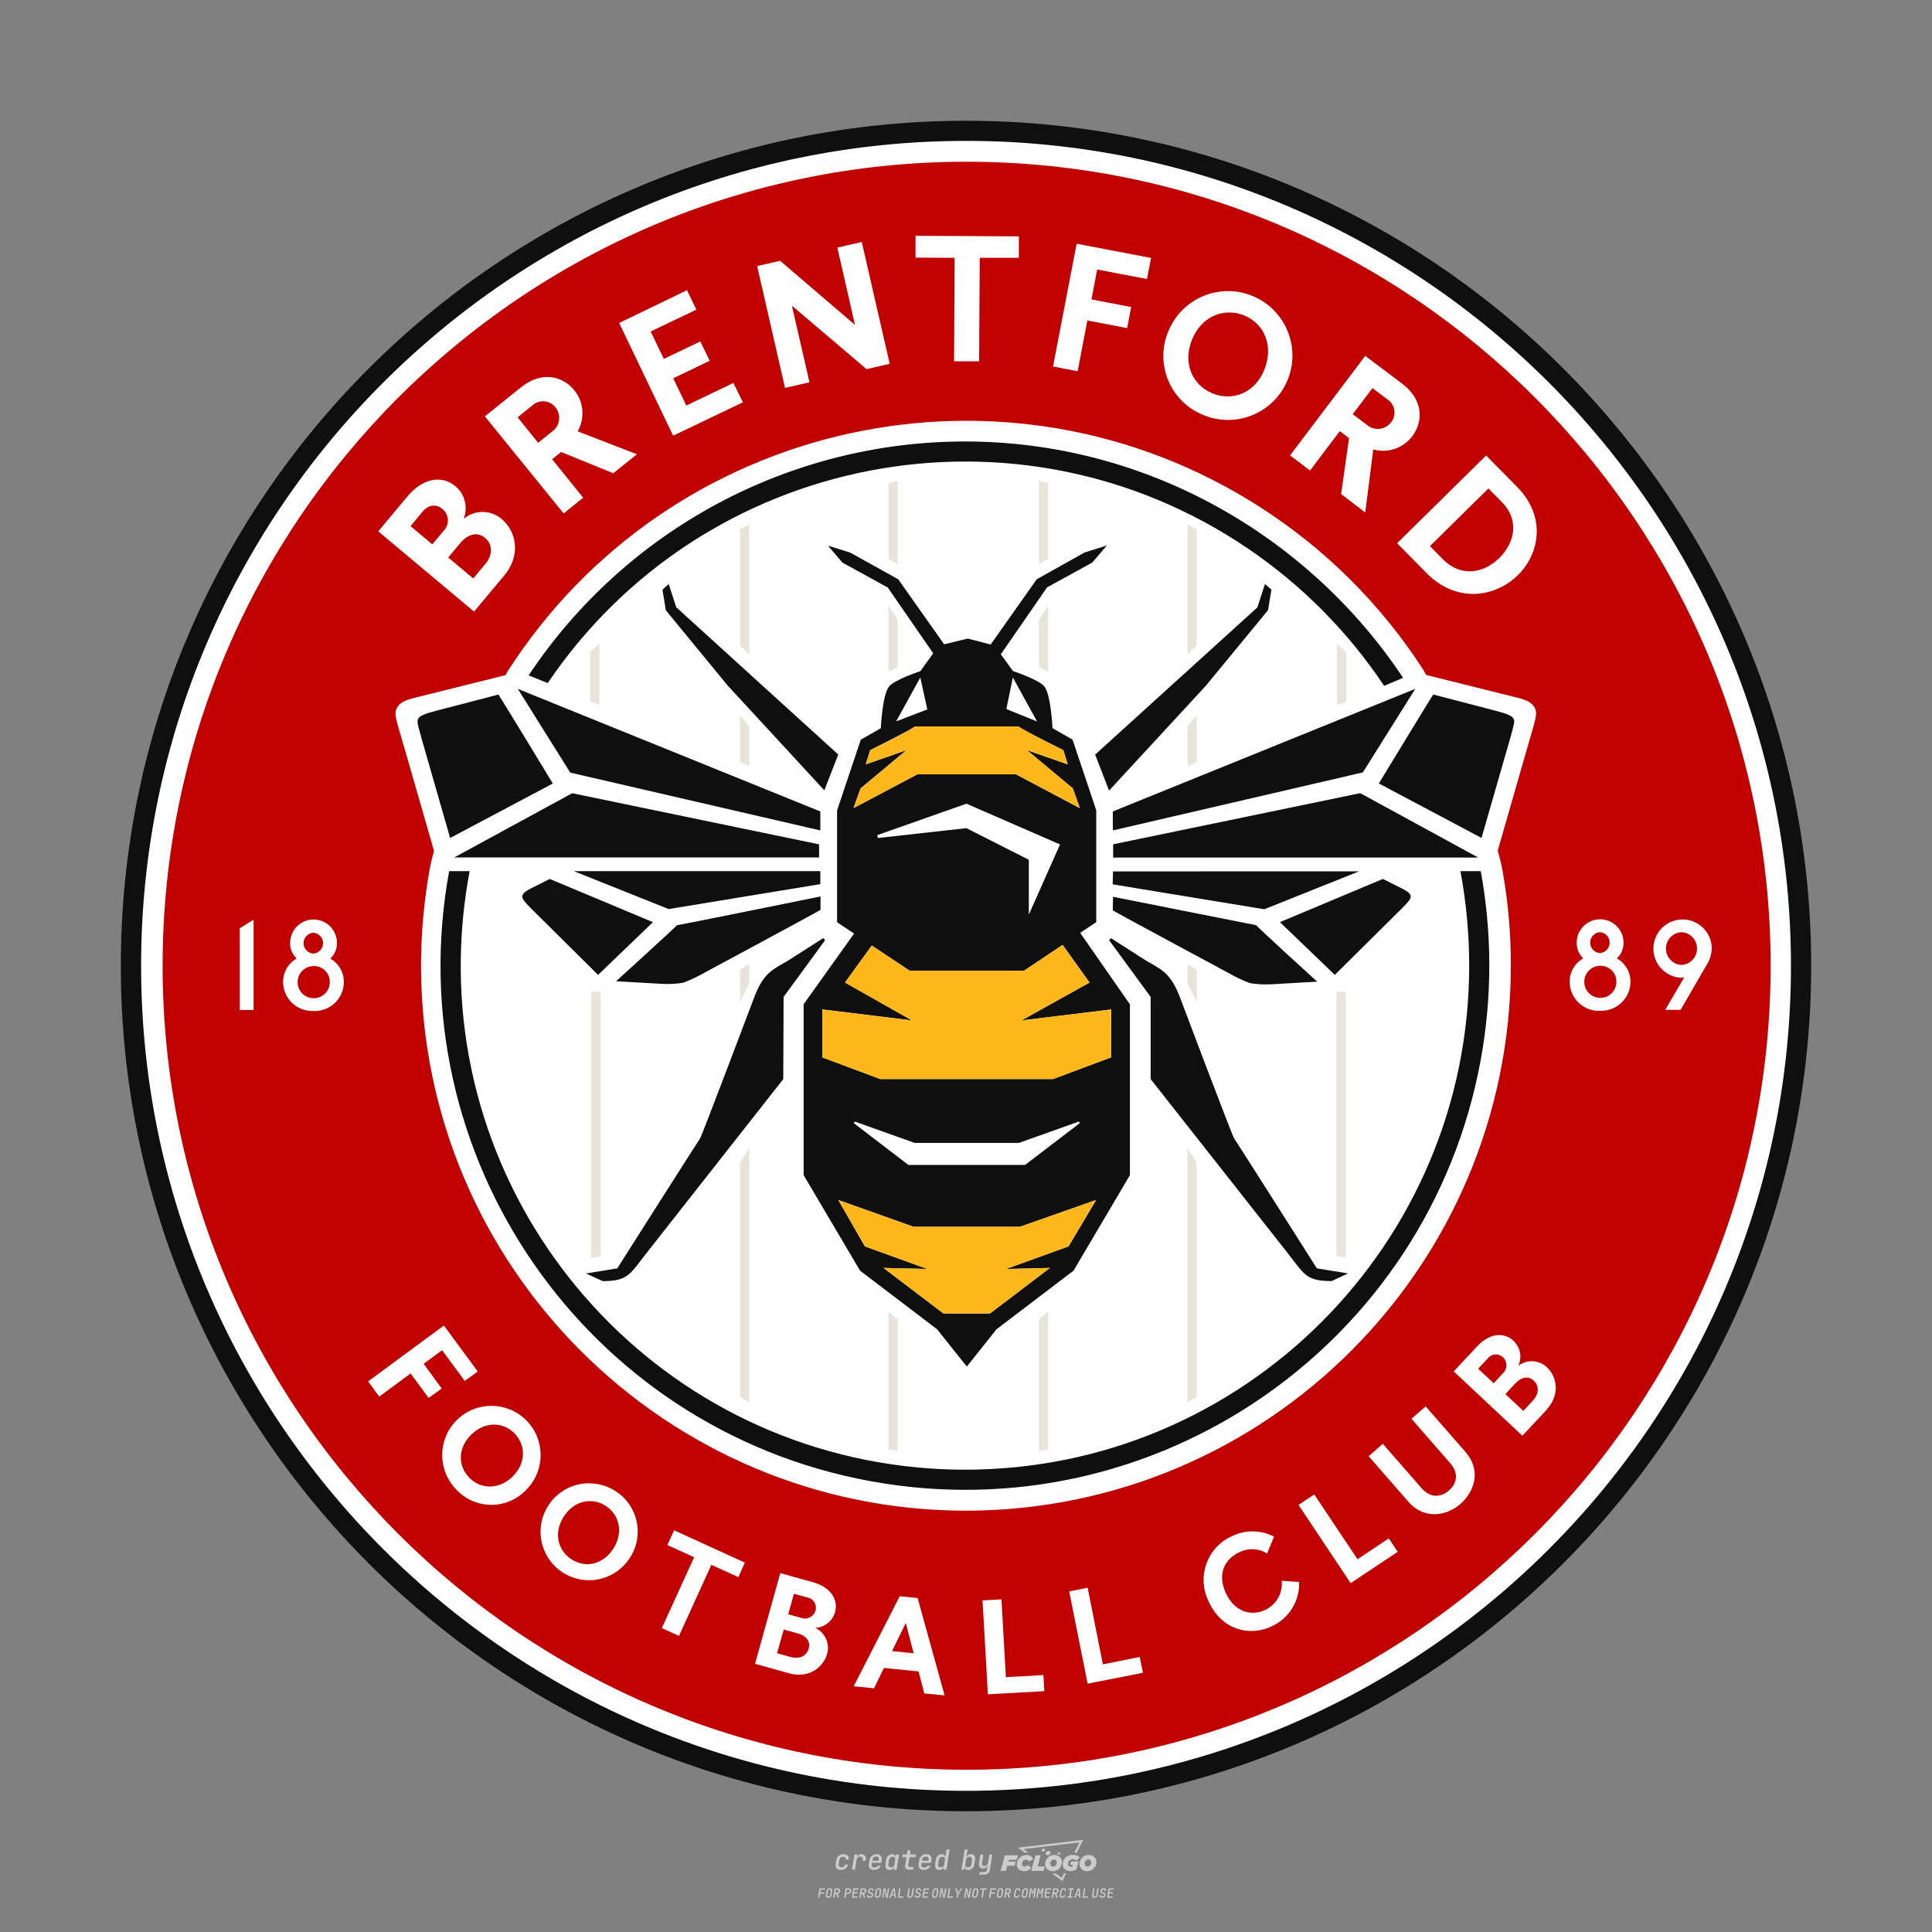 <?xml version="1.0" encoding="UTF-8"?>
<svg data-name="图层_1" xmlns="http://www.w3.org/2000/svg" version="1.1" viewBox="0 0 800 800">
  <rect x="0" y="0" width="800" height="800" fill="#808080" stroke="none"/>
  <!-- Created by @FCLOGO 2024-12-16 GMT+8 17:12:03 . https://fclogo.top/ -->
<!-- FOR PERSONAL USE ONLY NOT FOR COMMERCIAL USE -->
  <path d="M348.219,774.301c-.786,0-1.375-.217-1.768-.652-.393-.435-.528-1.03-.406-1.786l.252-1.648c.122-.755.45-1.35.984-1.785.534-.435,1.194-.652,1.98-.652.755,0,1.329.199,1.722.595.393.397.551.938.475,1.625h-1.236c.03-.359-.055-.637-.257-.836-.202-.198-.498-.297-.887-.297-.42,0-.763.117-1.03.349-.267.233-.435.563-.503.99l-.263,1.659c-.069.435-.006.769.189,1.002.195.233.502.349.921.349.389,0,.715-.099.979-.297.263-.198.436-.48.521-.847h1.236c-.137.687-.467,1.231-.99,1.631-.523.401-1.162.6-1.917.6ZM352.797,774.187l.996-6.294h1.19l-.195,1.19c.336-.87.973-1.304,1.911-1.304.671,0,1.169.208,1.493.624.324.416.429.986.315,1.71l-.069.423h-1.27l.057-.32c.069-.45.011-.795-.171-1.036-.183-.24-.477-.361-.881-.361-.405,0-.74.122-1.007.366-.267.245-.435.588-.503,1.03l-.63,3.971h-1.236ZM361.906,774.301c-.77,0-1.346-.223-1.728-.669s-.515-1.036-.401-1.768l.252-1.648c.084-.488.257-.915.521-1.282s.601-.651,1.013-.852c.412-.202.873-.304,1.385-.304.77,0,1.349.224,1.734.669.385.446.517,1.036.395,1.768l-.172,1.121h-3.845l-.092.526c-.153.954.217,1.431,1.11,1.431.717,0,1.175-.248,1.373-.744h1.225c-.168.534-.503.96-1.007,1.276-.504.317-1.091.475-1.763.475ZM361.231,770.216l-.046.286,2.655-.012.046-.286c.069-.466.013-.822-.166-1.07-.179-.248-.486-.372-.921-.372-.443,0-.795.126-1.059.378-.263.252-.433.611-.509,1.076ZM368.326,774.301c-.633,0-1.103-.212-1.408-.635s-.397-1.001-.274-1.734l.274-1.774c.115-.733.393-1.312.836-1.74.442-.427.98-.641,1.613-.641.465,0,.83.119,1.093.354.263.236.391.557.383.962h.023l.172-1.202h1.236l-.996,6.294h-1.225l.195-1.201h-.023c-.122.412-.351.734-.687.967s-.74.349-1.213.349ZM368.932,773.226c.389,0,.715-.119.978-.355.263-.236.429-.572.498-1.007l.252-1.648c.069-.427.01-.761-.177-1.002-.187-.24-.475-.36-.864-.36-.397,0-.725.118-.984.354-.26.236-.423.572-.492,1.007l-.252,1.648c-.069.443-.013.78.166,1.013.179.233.471.349.876.349ZM376.348,774.187c-.572,0-.994-.157-1.264-.469-.271-.312-.361-.751-.269-1.316l.538-3.387h-1.739l.171-1.122h1.74l.275-1.716h1.236l-.275,1.716h2.472l-.183,1.122h-2.461l-.538,3.387c-.076.442.099.664.526.664h1.717l-.172,1.121h-1.774ZM382.504,774.301c-.77,0-1.346-.223-1.728-.669s-.515-1.036-.401-1.768l.252-1.648c.084-.488.257-.915.521-1.282s.601-.651,1.013-.852c.412-.202.873-.304,1.385-.304.77,0,1.349.224,1.734.669.385.446.517,1.036.395,1.768l-.172,1.121h-3.845l-.092.526c-.153.954.217,1.431,1.11,1.431.717,0,1.175-.248,1.373-.744h1.225c-.168.534-.503.96-1.007,1.276-.504.317-1.091.475-1.763.475ZM381.829,770.216l-.046.286,2.655-.012.046-.286c.069-.466.013-.822-.166-1.07-.179-.248-.486-.372-.921-.372-.443,0-.795.126-1.059.378-.263.252-.433.611-.509,1.076ZM388.924,774.301c-.633,0-1.101-.212-1.402-.635-.301-.423-.395-1.001-.28-1.734l.274-1.774c.115-.733.393-1.312.836-1.74.442-.427.98-.641,1.613-.641.465,0,.83.119,1.093.354.263.236.391.557.383.962h.023l.206-1.465.298-1.796h1.236l-1.327,8.354h-1.225l.195-1.201h-.023c-.122.412-.351.734-.687.967s-.74.349-1.213.349ZM389.531,773.226c.389,0,.715-.119.978-.355.263-.236.429-.572.498-1.007l.252-1.648c.076-.427.019-.761-.172-1.002-.191-.24-.48-.36-.87-.36-.397,0-.725.118-.984.354-.26.236-.423.572-.492,1.007l-.252,1.648c-.076.443-.023.78.16,1.013s.477.349.881.349ZM401.017,774.301c-.473,0-.839-.116-1.099-.349-.26-.233-.385-.555-.378-.967h-.011l-.195,1.201h-1.224l1.327-8.354h1.236l-.286,1.796-.274,1.465h.046c.122-.412.353-.735.692-.967.34-.232.742-.349,1.208-.349.633,0,1.1.214,1.402.641.301.428.395,1.007.281,1.74l-.275,1.774c-.115.733-.395,1.31-.841,1.734-.446.423-.982.635-1.608.635ZM400.766,773.226c.397,0,.723-.116.979-.349.256-.233.422-.571.498-1.013l.252-1.648c.069-.435.011-.77-.171-1.007-.183-.236-.473-.354-.87-.354-.389,0-.715.12-.979.36s-.429.574-.498,1.002l-.252,1.648c-.069.435-.011.771.172,1.007.183.236.473.355.87.355ZM405.469,776.247l.172-1.064h1.934c.641,0,1.007-.302,1.099-.905l.103-.675.206-1.19h-.035c-.122.42-.347.744-.675.973-.328.229-.729.343-1.201.343-.626,0-1.093-.201-1.402-.601s-.41-.944-.303-1.631l.584-3.605h1.236l-.561,3.479c-.061.412,0,.732.183.961s.465.343.847.343c.389,0,.717-.122.984-.366.267-.244.431-.584.492-1.018l.538-3.399h1.236l-1.007,6.409c-.099.603-.37,1.078-.812,1.425-.443.347-1.0.521-1.671.521h-1.946ZM417.787,770.085h3.221l.537-1.855h-5.466l-1.708,6.442h2.147l.586-2.099h3.026l.439-1.708h-3.026l.244-.781ZM424.229,772.916c-.586,0-1.025-.39-1.025-1.123,0-.878.634-1.757,1.611-1.757.488,0,.878.244,1.025.781l1.952-.83c-.293-1.171-1.269-1.903-2.635-1.903-2.782,0-4.148,2.147-4.148,3.904s1.269,2.83,3.075,2.83c1.367,0,2.342-.586,2.977-1.415l-1.513-1.171c-.39.439-.83.683-1.318.683ZM430.915,768.231h-2.147l-1.757,6.442h5.124l.488-1.855h-2.928l1.22-4.587ZM439.748,771.013c0-1.659-1.318-2.928-3.221-2.928-2.196,0-3.807,1.806-3.807,3.807,0,1.659,1.318,2.928,3.221,2.928,2.196,0,3.807-1.806,3.807-3.807ZM434.917,771.696c0-.83.586-1.708,1.513-1.708.781,0,1.171.537,1.171,1.22,0,.83-.586,1.708-1.513,1.708-.781,0-1.171-.537-1.171-1.22ZM443.213,772.233h1.074l-.195.683c-.146.049-.342.098-.586.098-.683,0-1.269-.39-1.269-1.22,0-1.025.732-1.903,1.952-1.903.586,0,1.123.244,1.513.586l1.367-1.367c-.439-.537-1.513-1.074-2.733-1.074-2.587,0-4.295,1.757-4.295,3.855,0,2.05,1.611,2.879,3.221,2.879.927,0,1.855-.293,2.489-.683l.927-3.319h-3.123l-.342,1.464ZM450.777,768.084c-2.196,0-3.807,1.806-3.807,3.807,0,1.659,1.318,2.928,3.221,2.928,2.196,0,3.807-1.806,3.807-3.807,0-1.659-1.318-2.928-3.221-2.928ZM450.338,772.916c-.781,0-1.171-.537-1.171-1.22,0-.83.586-1.708,1.513-1.708.781,0,1.171.537,1.171,1.22,0,.83-.586,1.708-1.513,1.708ZM437.942,767.499c-.049.293.098.488.439.488s.537-.195.634-.488c.049-.244-.098-.488-.439-.488s-.586.244-.634.488ZM432.135,765.498c-.439,0-.732.244-.781.586s.098.586.537.586.732-.244.781-.586c.098-.342-.098-.586-.537-.586ZM433.013,767.303c-.098.537.146.878.83.878.634,0,1.074-.39,1.171-.878s-.146-.878-.83-.878c-.683,0-1.074.39-1.171.878ZM439.602,777.552l-2.44-1.806h-1.513l4.246,3.172,1.611-3.172h-.976l-.927,1.806ZM425.839,767.157l-2.001-1.464,23.132-2.782-2.147,4.246h1.025l2.684-5.319-26.988,3.221,2.782,2.099h1.513ZM338.719,785.785l.609-3.832h2.32l-.084.519h-1.764l-.184,1.145h1.627l-.084.525h-1.617l-.257,1.643h-.567ZM342.97,785.838c-.357,0-.623-.101-.798-.302-.175-.201-.234-.473-.178-.816l.268-1.701c.056-.343.203-.615.441-.816.238-.201.535-.302.892-.302s.623.1.798.299c.175.199.236.471.184.814l-.268,1.706c-.056.343-.204.615-.444.816-.24.201-.538.302-.895.302ZM343.049,785.334c.193,0,.348-.052.467-.158.119-.105.194-.257.226-.457l.268-1.701c.032-.199.005-.352-.079-.457-.084-.105-.222-.158-.415-.158s-.347.052-.465.158c-.117.105-.192.257-.223.457l-.268,1.701c-.032.2-.005.352.079.457s.22.158.409.158ZM344.996,785.785l.609-3.832h1.202c.238,0,.439.046.604.139.165.093.283.223.357.391s.091.366.052.593c-.038.259-.14.484-.304.675-.165.191-.366.321-.604.391l.535,1.643h-.619l-.478-1.575h-.541l-.247,1.575h-.567ZM345.888,783.707h.635c.189,0,.349-.056.48-.168.131-.112.211-.262.239-.451.032-.193,0-.345-.094-.459-.095-.114-.236-.171-.425-.171h-.635l-.2,1.249ZM349.545,785.785l.609-3.832h1.254c.371,0,.651.105.84.315.189.21.255.49.199.84-.038.234-.122.438-.249.611s-.29.307-.488.402c-.198.095-.419.142-.664.142h-.693l-.241,1.522h-.567ZM350.432,783.754h.693c.192,0,.357-.059.493-.176.136-.117.22-.274.252-.47s-.002-.352-.1-.47-.245-.176-.441-.176h-.688l-.21,1.291ZM352.747,785.785l.609-3.832h2.252l-.079.504h-1.695l-.173,1.087h1.512l-.079.499h-1.512l-.194,1.239h1.69l-.079.504h-2.252ZM355.843,785.785l.609-3.832h1.202c.238,0,.439.046.604.139.165.093.283.223.357.391s.091.366.052.593c-.038.259-.14.484-.304.675-.165.191-.366.321-.604.391l.535,1.643h-.619l-.478-1.575h-.541l-.247,1.575h-.567ZM356.736,783.707h.635c.189,0,.349-.056.48-.168.131-.112.211-.262.239-.451.032-.193,0-.345-.094-.459-.095-.114-.236-.171-.425-.171h-.635l-.2,1.249ZM360.132,785.838c-.385,0-.674-.095-.866-.286-.192-.191-.264-.451-.215-.779h.567c-.028.175.011.312.116.412.105.1.266.149.483.149.203,0,.37-.049.501-.147.131-.098.211-.233.239-.404.021-.15.001-.279-.06-.386-.061-.107-.158-.181-.291-.223l-.457-.136c-.266-.08-.462-.217-.588-.409-.126-.192-.17-.42-.131-.682.035-.21.112-.394.231-.551s.273-.28.462-.367.402-.131.64-.131c.35,0,.616.095.798.286.182.191.248.444.2.759h-.567c.028-.168-.003-.3-.092-.396-.089-.096-.23-.144-.422-.144-.189,0-.343.045-.462.134-.119.089-.189.214-.21.375-.025.151-.007.279.052.386s.158.181.294.223l.467.147c.262.081.456.217.58.409.124.193.165.422.123.688-.035.217-.116.406-.241.567-.126.161-.288.286-.485.375-.198.089-.419.134-.664.134ZM363.265,785.838c-.357,0-.623-.101-.798-.302-.175-.201-.234-.473-.178-.816l.268-1.701c.056-.343.203-.615.441-.816.238-.201.535-.302.892-.302s.623.1.798.299c.175.199.236.471.184.814l-.268,1.706c-.056.343-.204.615-.444.816-.24.201-.538.302-.895.302ZM363.344,785.334c.193,0,.348-.052.467-.158.119-.105.194-.257.226-.457l.268-1.701c.032-.199.005-.352-.079-.457-.084-.105-.222-.158-.415-.158s-.347.052-.465.158c-.117.105-.192.257-.223.457l-.268,1.701c-.032.2-.005.352.079.457s.22.158.409.158ZM365.275,785.785l.609-3.832h.709l.619,3.186c.007-.098.017-.217.029-.357.012-.14.027-.285.045-.435.018-.151.037-.289.058-.415l.315-1.979h.525l-.609,3.832h-.709l-.614-3.186c-.007.095-.017.209-.029.344s-.027.276-.045.423c-.018.147-.037.283-.058.409l-.315,2.01h-.53ZM368.225,785.785l1.585-3.832h.745l.373,3.832h-.562l-.073-.971h-1.087l-.388.971h-.593ZM369.385,784.342h.871l-.089-1.102c-.018-.196-.03-.365-.037-.509-.007-.143-.011-.243-.011-.299-.018.056-.052.156-.102.299s-.115.311-.192.504l-.441,1.107ZM371.721,785.785l.609-3.832h.567l-.525,3.312h1.674l-.079.52h-2.247ZM376.678,785.838c-.367,0-.634-.101-.8-.302-.166-.201-.221-.475-.165-.821l.436-2.761h.567l-.436,2.755c-.032.196-.008.35.071.462.079.112.214.168.407.168.193,0,.347-.056.465-.168.117-.112.192-.266.223-.462l.435-2.755h.567l-.436,2.761c-.056.35-.2.625-.433.824-.233.199-.533.299-.9.299ZM379.844,785.838c-.385,0-.674-.095-.866-.286-.192-.191-.264-.451-.215-.779h.567c-.028.175.011.312.116.412.105.1.266.149.483.149.203,0,.37-.049.501-.147.131-.098.211-.233.239-.404.021-.15.001-.279-.06-.386-.061-.107-.158-.181-.291-.223l-.457-.136c-.266-.08-.462-.217-.588-.409-.126-.192-.17-.42-.131-.682.035-.21.112-.394.231-.551s.273-.28.462-.367.402-.131.64-.131c.35,0,.616.095.798.286.182.191.248.444.2.759h-.567c.028-.168-.003-.3-.092-.396-.089-.096-.23-.144-.422-.144-.189,0-.343.045-.462.134-.119.089-.189.214-.21.375-.025.151-.007.279.052.386s.158.181.294.223l.467.147c.262.081.456.217.58.409.124.193.165.422.123.688-.035.217-.116.406-.241.567-.126.161-.288.286-.485.375-.198.089-.419.134-.664.134ZM381.906,785.785l.609-3.832h2.252l-.079.504h-1.695l-.173,1.087h1.512l-.079.499h-1.512l-.194,1.239h1.69l-.079.504h-2.252ZM386.943,785.838c-.357,0-.623-.101-.798-.302-.175-.201-.234-.473-.178-.816l.268-1.701c.056-.343.203-.615.441-.816.238-.201.535-.302.892-.302s.623.1.798.299c.175.199.236.471.184.814l-.268,1.706c-.056.343-.204.615-.444.816-.24.201-.538.302-.895.302ZM387.021,785.334c.193,0,.348-.052.467-.158.119-.105.194-.257.226-.457l.268-1.701c.032-.199.005-.352-.079-.457-.084-.105-.222-.158-.415-.158s-.347.052-.465.158c-.117.105-.192.257-.223.457l-.268,1.701c-.032.2-.005.352.079.457s.22.158.409.158ZM388.953,785.785l.609-3.832h.709l.619,3.186c.007-.098.017-.217.029-.357.012-.14.027-.285.045-.435.018-.151.037-.289.058-.415l.315-1.979h.525l-.609,3.832h-.709l-.614-3.186c-.007.095-.017.209-.029.344s-.027.276-.045.423c-.018.147-.037.283-.058.409l-.315,2.01h-.53ZM392.249,785.785l.609-3.832h.567l-.525,3.312h1.674l-.079.52h-2.247ZM396.117,785.785l.22-1.412-.751-2.42h.577l.446,1.449c.028.095.05.184.066.268.016.084.025.147.029.189.018-.042.046-.105.087-.189.04-.084.088-.173.144-.268l.898-1.449h.598l-1.528,2.42-.22,1.412h-.567ZM399.217,785.785l.609-3.832h.709l.619,3.186c.007-.098.017-.217.029-.357.012-.14.027-.285.044-.435.018-.151.037-.289.058-.415l.315-1.979h.525l-.609,3.832h-.709l-.614-3.186c-.007.095-.017.209-.029.344s-.027.276-.045.423c-.018.147-.037.283-.058.409l-.315,2.01h-.53ZM403.505,785.838c-.357,0-.623-.101-.798-.302-.175-.201-.234-.473-.178-.816l.268-1.701c.056-.343.203-.615.441-.816.238-.201.535-.302.892-.302.357,0,.623.1.798.299.175.199.236.471.184.814l-.268,1.706c-.056.343-.204.615-.444.816-.239.201-.538.302-.895.302ZM403.584,785.334c.193,0,.348-.052.467-.158.119-.105.194-.257.226-.457l.268-1.701c.032-.199.005-.352-.079-.457-.084-.105-.222-.158-.415-.158-.193,0-.347.052-.465.158-.117.105-.191.257-.223.457l-.268,1.701c-.032.2-.005.352.079.457.084.105.22.158.409.158ZM406.381,785.785l.525-3.312h-1.023l.084-.519h2.619l-.084.519h-1.029l-.525,3.312h-.567ZM409.518,785.785l.609-3.832h2.32l-.084.519h-1.764l-.184,1.145h1.627l-.084.525h-1.617l-.257,1.643h-.567ZM413.769,785.838c-.357,0-.623-.101-.798-.302-.175-.201-.234-.473-.178-.816l.268-1.701c.056-.343.203-.615.441-.816.238-.201.535-.302.892-.302.357,0,.623.1.798.299.175.199.236.471.184.814l-.268,1.706c-.056.343-.204.615-.444.816-.239.201-.538.302-.895.302ZM413.848,785.334c.193,0,.348-.052.467-.158.119-.105.194-.257.226-.457l.268-1.701c.032-.199.005-.352-.079-.457-.084-.105-.222-.158-.415-.158-.193,0-.347.052-.465.158-.117.105-.191.257-.223.457l-.268,1.701c-.032.2-.005.352.079.457.084.105.22.158.409.158ZM415.795,785.785l.609-3.832h1.202c.238,0,.439.046.604.139.164.093.283.223.357.391s.091.366.053.593c-.039.259-.14.484-.304.675-.165.191-.366.321-.604.391l.535,1.643h-.619l-.478-1.575h-.541l-.247,1.575h-.567ZM416.688,783.707h.635c.189,0,.349-.056.48-.168.131-.112.211-.262.239-.451.032-.193,0-.345-.095-.459-.094-.114-.236-.171-.425-.171h-.635l-.199,1.249ZM420.905,785.838c-.36,0-.631-.101-.811-.302-.18-.201-.242-.473-.186-.816l.268-1.701c.056-.346.206-.619.449-.819s.545-.299.906-.299c.357,0,.625.101.806.302.18.201.242.473.186.816h-.567c.031-.199.003-.352-.087-.457-.089-.105-.228-.158-.417-.158-.193,0-.351.052-.475.158-.124.105-.202.255-.234.451l-.268,1.706c-.032.2-.003.352.087.457.089.105.23.158.423.158s.35-.052.472-.158.199-.257.231-.457h.567c-.035.228-.115.425-.239.593s-.281.298-.47.388c-.189.091-.402.136-.64.136ZM424.034,785.838c-.357,0-.623-.101-.798-.302-.175-.201-.234-.473-.178-.816l.268-1.701c.056-.343.203-.615.441-.816.238-.201.535-.302.892-.302.357,0,.623.1.798.299.175.199.236.471.184.814l-.268,1.706c-.056.343-.204.615-.444.816-.239.201-.538.302-.895.302ZM424.112,785.334c.193,0,.348-.052.467-.158.119-.105.194-.257.226-.457l.268-1.701c.032-.199.005-.352-.079-.457-.084-.105-.222-.158-.415-.158-.193,0-.347.052-.465.158-.117.105-.191.257-.223.457l-.268,1.701c-.032.2-.005.352.079.457.084.105.22.158.409.158ZM425.965,785.785l.609-3.832h.687l.184,1.228c.021.119.037.23.047.333.011.103.019.183.026.239.018-.056.047-.136.089-.241.042-.105.091-.217.147-.336l.567-1.223h.709l-.609,3.832h-.535l.204-1.291c.025-.168.058-.352.1-.554.042-.201.087-.404.136-.609s.096-.4.142-.585c.045-.185.087-.348.126-.488l-.855,1.863h-.551l-.283-1.863c-.004.136-.011.295-.021.475s-.024.372-.039.575c-.016.203-.035.407-.058.611-.023.205-.048.396-.076.575l-.205,1.291h-.54ZM429.115,785.785l.609-3.832h.687l.184,1.228c.021.119.037.23.047.333.011.103.019.183.026.239.018-.056.047-.136.089-.241.042-.105.091-.217.147-.336l.567-1.223h.709l-.609,3.832h-.535l.204-1.291c.025-.168.058-.352.1-.554.042-.201.087-.404.136-.609s.096-.4.142-.585c.045-.185.087-.348.126-.488l-.855,1.863h-.551l-.283-1.863c-.004.136-.011.295-.021.475s-.024.372-.039.575c-.016.203-.035.407-.058.611-.023.205-.048.396-.076.575l-.205,1.291h-.54ZM432.411,785.785l.609-3.832h2.252l-.079.504h-1.696l-.173,1.087h1.512l-.079.499h-1.512l-.194,1.239h1.69l-.079.504h-2.252ZM435.507,785.785l.609-3.832h1.202c.238,0,.439.046.604.139.164.093.283.223.357.391s.091.366.053.593c-.039.259-.14.484-.304.675-.165.191-.366.321-.604.391l.535,1.643h-.619l-.478-1.575h-.541l-.247,1.575h-.567ZM436.4,783.707h.635c.189,0,.349-.056.48-.168.131-.112.211-.262.239-.451.032-.193,0-.345-.095-.459-.094-.114-.236-.171-.425-.171h-.635l-.199,1.249ZM439.801,785.838c-.36,0-.631-.101-.811-.302-.18-.201-.242-.473-.186-.816l.268-1.701c.056-.346.206-.619.449-.819s.545-.299.906-.299c.357,0,.625.101.806.302.18.201.242.473.186.816h-.567c.031-.199.003-.352-.087-.457-.089-.105-.228-.158-.417-.158-.193,0-.351.052-.475.158-.124.105-.202.255-.234.451l-.268,1.706c-.032.2-.003.352.087.457.089.105.23.158.423.158s.35-.052.472-.158.199-.257.231-.457h.567c-.035.228-.115.425-.239.593s-.281.298-.47.388c-.189.091-.402.136-.64.136ZM441.879,785.785l.079-.504h.777l.446-2.824h-.777l.084-.504h2.126l-.084.504h-.777l-.446,2.824h.777l-.079.504h-2.126ZM444.74,785.785l1.585-3.832h.745l.373,3.832h-.562l-.073-.971h-1.087l-.388.971h-.593ZM445.9,784.342h.871l-.089-1.102c-.017-.196-.03-.365-.037-.509-.007-.143-.01-.243-.01-.299-.018.056-.052.156-.102.299s-.115.311-.192.504l-.441,1.107ZM448.235,785.785l.609-3.832h.567l-.525,3.312h1.674l-.079.52h-2.247ZM453.193,785.838c-.368,0-.634-.101-.8-.302-.166-.201-.221-.475-.165-.821l.436-2.761h.567l-.436,2.755c-.032.196-.008.35.071.462.079.112.214.168.407.168s.347-.056.465-.168c.117-.112.192-.266.223-.462l.436-2.755h.567l-.436,2.761c-.056.35-.2.625-.433.824-.233.199-.533.299-.9.299ZM456.358,785.838c-.385,0-.674-.095-.866-.286-.193-.191-.264-.451-.215-.779h.567c-.028.175.011.312.115.412.105.1.266.149.483.149.203,0,.37-.049.501-.147s.211-.233.239-.404c.021-.15.001-.279-.06-.386s-.158-.181-.291-.223l-.457-.136c-.266-.08-.462-.217-.588-.409-.126-.192-.17-.42-.131-.682.035-.21.112-.394.231-.551s.273-.28.462-.367c.189-.087.402-.131.64-.131.35,0,.616.095.798.286.182.191.248.444.199.759h-.567c.028-.168-.003-.3-.092-.396-.089-.096-.23-.144-.423-.144-.189,0-.343.045-.462.134-.119.089-.189.214-.21.375-.025.151-.007.279.052.386s.158.181.294.223l.467.147c.262.081.456.217.58.409.124.193.165.422.124.688-.035.217-.116.406-.241.567-.126.161-.288.286-.485.375-.198.089-.419.134-.664.134ZM458.421,785.785l.609-3.832h2.252l-.079.504h-1.696l-.173,1.087h1.512l-.079.499h-1.512l-.194,1.239h1.69l-.079.504h-2.252Z" style="fill: #ccc;"/>
  <g>
    <path d="M400.306,747.994c192.107,0,347.841-155.728,347.841-347.83S592.413,52.329,400.306,52.329,52.465,208.063,52.465,400.165s155.734,347.83,347.841,347.83Z" style="fill: #fff;"/>
    <path d="M460.777,336.011l125.242-50.76-21.686,34.585-103.521,24.021s-.035-7.846-.035-7.846ZM460.93,349.604v5.494h151.181l-48.855-26.663-102.327,21.175v-.006ZM626.634,297.473c-.688-1.059-2.176-1.806-7.205-3.141l-25.939-6.747c0-.277-22.539,36.826-22.539,36.826l42.514,22.563,11.993-41.673c1.47-5.452,1.959-6.705,1.176-7.905v.076ZM174.425,305.32l11.97,41.679,42.52-22.569s-22.504-37.103-22.545-36.82l-25.939,6.747c-5,1.335-6.494,2.076-7.199,3.135-.706,1.059-.335,2.353,1.194,7.735v.094ZM236.937,328.453l-48.855,26.604h151.081v-5.435s-102.227-21.169-102.227-21.169ZM460.877,360.827l-.141,5.353,62.789,10.323,39.244-15.693-101.891.018ZM460.877,371.385l-.118,5.553c0,.218,47.402,25.663,47.402,25.663,3,1.741,6.141,3.247,9.376,4.494,3.067.504,6.181.656,9.282.453l18.604-1.059s-25.904-23.569-25.233-23.392c.665.176-59.371-11.77-59.371-11.77,0,0,.059.059.059.059ZM581.014,368.167l-8.382-4.217-42.632,17.893,22.722,21.839,28.215-27.98c1.959-2.082,3.294-3.317,3.217-4.611-.1-.906-.882-1.729-3.141-2.923ZM216.221,371.091c0,1.294,1.235,2.529,3.217,4.611l28.215,27.98,22.722-21.839-42.738-17.893-8.376,4.217c-2.141,1.194-2.923,2.018-2.982,2.923h-.059ZM339.676,336.005l-125.26-50.76,21.704,34.674,103.556,23.939v-7.852ZM237.649,360.733l39.238,15.693,62.789-10.323v-5.37s-102.027,0-102.027,0ZM280.304,383.096c.624-.253-25.198,23.216-25.198,23.216l18.587,1.059c3.099.203,6.211.051,9.276-.453,3.24-1.249,6.378-2.751,9.382-4.494,0,0,47.425-25.504,47.408-25.663v-5.553s-60.083,12.205-59.454,11.887ZM459.366,327.236l39.985-43.32,25.721-31.274,1.394-8.517-2.664-2.294-3.164,9.693-67.159,60.936c.194.588,5.729,14.834,5.729,14.834,0,0,.159-.059.159-.059ZM511.026,471.388c-.806-1.059-22.604-58.86-22.604-58.86-3.688-9.223-6.846-10.811-13.458-14.499l-14.975-9.576-.706.9,17.175,23.451v34.021l55.895,70.988c7.652,9.493,7.846,12.652,18.998,12.652l6.864-3.159-12.934-2.118s-33.468-52.778-34.256-53.801ZM289.897,471.388c-.788,1.059-34.297,53.819-34.297,53.819l-12.934,2.118,6.87,3.164c11.087,0,11.34-3.164,18.998-12.658l55.795-70.988.141-34.021,17.169-23.486-.729-.9-14.969,9.57c-6.594,3.694-9.811,5.282-13.464,14.505,0,0-21.798,57.778-22.586,58.86v.018h.006ZM301.373,283.933l39.973,43.326s5.553-14.246,5.747-14.834l-67.083-60.983-3.117-9.611-2.576,2.376,1.394,8.511s25.663,31.215,25.663,31.215ZM467.877,415.869v70.729l-23.351,39.556-31.921,24.292-12.264,15.422-12.299-15.422-31.927-24.31-23.351-39.556v-70.735l20.898-29.274-7.041-4.688v-46.325l9.811-29.256,8.293-4.764s.612-13.734,3.382-17.234c2.217-2.841,12.987-6.394,12.987-6.394l5.335-7.376-18.834-27.274-18.74-10.281-6.023-7.058,9.24,2.9,19.857,11.046,19.034,26.921,9.811-2.376,9.434,2.47,19.075-27.015,19.798-11.081,9.217-2.906-6,7.058-18.74,10.287-19.134,27.703,5.023,6.941s10.775,3.553,13.011,6.399c2.764,3.511,3.353,17.228,3.353,17.228l8.305,4.764,9.811,29.256v46.325l-6.652,4.435,20.598,29.586v.006ZM426.01,356.01v22.704l12.928-29.045-38.75-16.875-36.968,13.028.312,1.176,36.632-4.076s25.845,13.087,25.845,13.087ZM416.704,293.609l12.728,5.141-10.023-18.21-2.706,13.069ZM371.061,298.726l12.911-4.958-2.882-13.246-10.029,18.21v-.006ZM353.404,334.617l26.392-13.993h40.908l26.392,13.993-2.906-8.182-18.998-15.834,16.899,5.882-1.841-5.882s-18.21-8.97-18.487-9.811h-42.967c-.259.782-18.469,9.811-18.469,9.811l-1.841,5.882,16.875-5.882-18.998,15.834-2.959,8.176v.006ZM453.884,496.898l-31.527,11.081h-44.09l-31.121-11.081,11.005,19.204,25.921,9.364-18.187-.435,24.78,18.84h19.287l24.78-18.84-18.187.435,25.921-9.364,11.411-19.204h.006ZM376.125,482.358h48.367l22.586-17.263-.276-.706-24.88,8.864h-43.173l-24.874-8.87-.294.706,22.545,17.269ZM460.083,418.004l-37.162,4.547,28.233-15.693-11.14-15.581-15.975,10.676h-47.349l-15.693-10.417-11.087,15.305,27.745,15.693-37.144-4.553v19.857l24.016,8.97h71.523l24.016-8.97s.018-19.834.018-19.834ZM749.971,399.971c0-192.966-156.969-349.971-349.959-349.971S50.029,206.963,50.029,399.971s157.01,350.029,349.982,350.029,349.959-157.104,349.959-350.071v.041ZM741.595,399.971c0,188.355-153.24,341.571-341.583,341.571S58.429,588.29,58.429,399.929,211.651,58.34,400.012,58.34s341.583,153.234,341.583,341.589c0,0,0,.041,0,.041ZM226.797,282.839c64.575-95.427,194.283-120.438,289.71-55.863,22.396,15.155,41.632,34.52,56.637,57.016l7.852-3.312c-38.873-58.466-105.932-97.874-181.42-97.874-72.63.026-140.435,36.37-180.667,96.839l7.882,3.2.006-.006ZM185.983,360.715c-21.559,117.96,56.589,231.062,174.549,252.621,117.96,21.559,231.062-56.589,252.621-174.549,4.717-25.81,4.717-52.262,0-78.072h-8.417c2.412,12.94,3.629,26.074,3.629,39.232-.082,115.301-93.618,208.704-208.919,208.622-6.535-.005-13.067-.316-19.573-.934-114.799-10.887-199.036-112.775-188.149-227.574.615-6.488,1.534-12.944,2.753-19.347,0,0-8.493,0-8.493,0Z" style="fill: #0f0f0f;"/>
    <path d="M356.392,326.453l18.998-15.834-16.881,5.882,1.847-5.882s18.21-8.964,18.469-9.811h43.026c.271.788,18.481,9.811,18.481,9.811l1.847,5.882-16.899-5.882,18.998,15.834,2.9,8.182-26.386-13.987h-40.914l-26.468,13.987s2.982-8.182,2.982-8.182ZM453.854,496.898l-31.533,11.087h-44.09l-31.115-11.087,10.999,19.204,25.921,9.364-18.187-.435,24.78,18.84h19.293l24.798-18.84-18.21.435,25.921-9.364,11.417-19.204h.006ZM460.071,418.004l-37.162,4.553,28.233-15.699-11.146-15.581-16.028,10.693h-47.308l-15.693-10.411-11.087,15.299,27.745,15.699-37.144-4.553v19.834l24.016,8.97h71.523l24.033-8.97s.018-19.834.018-19.834Z" style="fill: #ffb81c;"/>
    <path d="M491.698,271.023v-53.919l3.829,2.141v48.09l-3.823,3.688h-.006ZM491.698,475.288v105.332l3.829-2.176v-96.962l-3.823-6.199-.006.006ZM495.527,315.56v-19.351l-3.823,4.517v16.505l3.823-1.671ZM495.527,414.916v-13.358l-3.823-2.435v8.023s3.823,7.77,3.823,7.77ZM434.038,231.385v-31.392l-3.823-.824v34.279l3.823-2.059v-.006ZM430.215,546.276v54.607l3.823-.629v-57.195s-3.823,3.217-3.823,3.217ZM430.215,256.641v19.616l3.823,1.964v-27.468l-3.823,5.882v.006ZM557.469,290.545v-20.486l-3.823-3.511v25.51l3.823-1.512ZM553.393,410.717v109.367l3.823.688v-110.208s-3.823.153-3.823.153ZM310.243,271.023v-53.919l-3.823,2.141v48.09l3.823,3.688ZM306.42,481.487v96.957l3.823,2.176v-105.309s-3.823,6.176-3.823,6.176ZM310.243,317.231v-16.546l-3.823-4.511v19.351s3.823,1.706,3.823,1.706ZM310.243,407.146v-8.023l-3.823,2.435v13.358l3.823-7.764v-.006ZM371.732,233.508v-34.279l-3.823.824v31.392l3.823,2.059v.006ZM367.909,543.058v57.113l3.823.629v-54.525s-3.823-3.217-3.823-3.217ZM367.909,250.713v27.468l3.823-1.959v-19.622l-3.823-5.882v-.006ZM248.219,291.915v-25.504l-3.806,3.511v20.486s3.806,1.506,3.806,1.506ZM244.784,410.564v110.297l3.923-.682v-109.461l-3.923-.159v.006Z" style="fill: #e8e4d9;"/>
    <path d="M200.852,222.738c-3.394-2.823-7.276-1.353-10.105,1.964l-5.158,6.141,10.376,8.688,4.905-5.882c2.988-3.458,3.412-8.029-.018-10.911ZM369.373,683.682l8.946.906-3.259-12.54s-5.688,11.634-5.688,11.634ZM334.223,661.472l-5.47-1.529-2.382,8.493,5.3,1.476c1.212.448,2.555.369,3.706-.218,1.153-.586,2.004-1.633,2.341-2.882.617-2.276-.728-4.622-3.005-5.238-.161-.044-.324-.078-.489-.102ZM174.866,211.986l-4.847,5.882,8.988,7.535,4.705-5.611c2.366-2.412,2.328-6.285-.083-8.65-.124-.122-.253-.238-.387-.349-3.235-2.735-6.546-1.106-8.376,1.194ZM129.723,394.871c2.389-.153,4.202-2.213,4.05-4.603-.139-2.176-1.873-3.911-4.05-4.05-2.388.176-4.18,2.255-4.004,4.642.158,2.143,1.862,3.846,4.004,4.004v.006ZM250.76,623.499c-5.688-3.606-13.046-2.194-17.346,4.553-4.294,6.752-2.435,13.952,3.276,17.663,5.705,3.706,13.046,2.194,17.304-4.494,4.258-6.694,2.453-14.087-3.235-17.716v-.006ZM330.412,676.383l-5.882-1.629-2.753,9.811,5.529,1.553c3.382.941,6.635-.176,7.541-3.435.9-3.259-1.235-5.417-4.435-6.3ZM129.729,400.029c-3.676.091-6.582,3.145-6.492,6.821.091,3.676,3.145,6.582,6.821,6.492,3.607-.089,6.486-3.035,6.494-6.642.102-3.585-2.721-6.574-6.306-6.676-.172-.005-.345-.003-.517.006ZM230.038,168.702c-2.238-2.869-6.378-3.38-9.246-1.142-.198.154-.386.319-.565.495l-5.882,4.747,8.493,10.54,5.57-4.494c3.213-2.114,4.105-6.432,1.992-9.645-.113-.172-.234-.339-.362-.501ZM620.84,231.038c6.435-6.352,8.393-15.699,1.059-23.133l-5.57-5.647-24.216,23.875,5.353,5.435c7.517,7.588,16.899,5.864,23.375-.529ZM662.501,394.647c2.388-.176,4.18-2.255,4.004-4.642-.158-2.143-1.862-3.846-4.004-4.004-2.272.16-4.037,2.045-4.047,4.323-.002,2.283,1.769,4.174,4.047,4.323ZM662.501,399.912c-3.67.091-6.571,3.14-6.479,6.81.091,3.67,3.14,6.571,6.81,6.479,3.572-.089,6.435-2.987,6.481-6.56.101-2.778-1.578-5.311-4.176-6.3-.839-.324-1.736-.47-2.635-.429ZM696.269,385.995c-3.744.191-6.624,3.381-6.433,7.125.177,3.477,2.956,6.255,6.433,6.433,3.744-.191,6.624-3.381,6.433-7.125-.177-3.477-2.956-6.255-6.433-6.433ZM576.056,174.843c2.217-2.872,1.687-6.998-1.185-9.216-.175-.135-.356-.261-.544-.378l-6.023-4.553-8.158,10.811,5.729,4.317c2.862,2.56,7.257,2.315,9.817-.547.125-.14.245-.285.359-.435h.006ZM501.974,162.849c8.258,3.453,17.657,0,21.581-9.811,3.923-9.805,0-18.892-8.199-22.345-8.205-3.453-17.663,0-21.704,9.811-4.041,9.811.041,18.916,8.323,22.351v-.006Z" style="fill: #c10000;"/>
    <path d="M400.271,66.969c-183.573,0-332.931,149.334-332.931,332.919s149.358,332.925,332.931,332.925,332.913-149.352,332.913-332.925S583.843,66.975,400.271,66.975v-.006ZM628.251,201.664c11.964,12.164,9.411,27.468.329,36.438-9.082,8.964-25.116,12.164-38.026-.941l-12.046-12.223,36.867-36.321,12.87,13.046h.006ZM580.685,158.932c8.299,6.235,9.029,15.187,4.059,21.78-3.765,4.915-10.139,7.049-16.105,5.394l-3.317,26.116-9.987-7.67,3.276-23.133-3.823-2.906-12.322,16.322-8.282-6.258,31.139-41.22,15.363,11.575ZM484.075,136.505c5.916-13.488,21.646-19.627,35.134-13.711,13.488,5.916,19.627,21.646,13.711,35.134-5.842,13.319-21.278,19.502-34.699,13.897-13.497-5.442-20.028-20.795-14.586-34.292.139-.346.286-.689.44-1.028ZM445.814,100.919l30.821,5.882-1.688,8.729-20.622-3.923-2.37,12.364,16.44,3.159-1.665,8.729-16.469-3.159-4.035,21.016-10.187-1.964,9.776-50.837v.006ZM379.102,97.637l42.791.235v8.887h-16.204l-.259,42.855h-10.37l.218-42.855-16.193-.094.024-9.029h-.006ZM323.024,107.978l30.997,26.545-7.293-31.997,10.117-2.317,11.564,50.443-9.593,2.2-30.909-26.274,7.282,31.727-10.123,2.335-11.558-50.466s9.517-2.194,9.517-2.194ZM284.451,120.182l3.923,8.023-18.94,9.064,5.441,11.34,15.105-7.217,3.923,7.999-15.128,7.247,5.417,11.281,19.504-9.34,3.923,8.005-28.88,13.834-22.351-46.678,28.056-13.558h.006ZM215.774,160.344c8.088-6.529,16.934-5.082,22.116,1.353,3.861,4.838,4.38,11.541,1.312,16.916l24.545,9.493-9.811,7.852-21.586-8.793-3.723,3,12.852,15.916-8.082,6.529-32.633-40.197s15.011-12.07,15.011-12.07ZM168.684,205.587c6.752-8.082,14.64-8.646,19.822-4.311,3.992,3.292,5.401,8.785,3.488,13.593,4.526-3.846,11.172-3.846,15.699,0,5.882,4.905,8.399,14.74,1.018,23.545l-12.417,14.834-39.673-33.233s12.064-14.428,12.064-14.428ZM105.013,418.222h-5.729v-33.844l5.729-3.57v37.414ZM129.776,418.634c-6.67.26-12.289-4.936-12.55-11.607-.004-.107-.007-.214-.008-.322-.058-4.053,2.1-7.816,5.629-9.811-1.793-1.658-2.78-4.011-2.706-6.452,0-5.354,4.34-9.693,9.693-9.693s9.693,4.34,9.693,9.693c.043,2.464-.962,4.831-2.764,6.511,3.539,1.985,5.702,5.754,5.629,9.811-.096,6.659-5.571,11.979-12.23,11.883-.143-.002-.285-.007-.428-.014h.041ZM182.889,574.95l-5.394,3.923-7.476-10.14-12.97,9.552-4.629-6.276,31.392-23.133,14.011,19.01-5.376,3.929-9.382-12.717-7.629,5.629,7.452,10.223ZM189.053,616.899c-7.947-7.971-7.927-20.876.044-28.823s20.876-7.927,28.823.044c7.947,7.971,7.927,20.876-.044,28.823-.078.078-.157.155-.237.232-7.651,7.821-20.194,7.958-28.014.306-.195-.19-.385-.385-.572-.583ZM260.629,645.368c-4.469,6.747-12.558,10.144-20.504,8.611-7.941-1.529-14.192-7.669-15.863-15.581-2.279-10.85,4.669-21.494,15.519-23.773,5.154-1.083,10.527-.097,14.961,2.745,9.289,5.792,12.124,18.018,6.332,27.308-.145.233-.295.463-.45.69h.006ZM305.755,653.043l-11.199-5.064-13.405,29.433-7.099-3.259,13.381-29.333-11.087-5.064,2.788-6.099,29.292,13.381s-2.67,6.005-2.67,6.005ZM345.805,667.46c-1.023,3.757-4.351,6.427-8.241,6.611,4.069,1.891,6.157,6.462,4.923,10.776-1.553,5.535-7.494,10.317-15.816,8.005l-14.028-3.923,10.458-37.538,13.581,3.788c7.588,2.159,10.458,7.376,9.082,12.281,0,0,.041,0,.041,0ZM382.713,701.21l-2.353-9.105-14.311-1.453-4.135,8.441-8.417-.847,19.069-37.279,7.411.747,11.152,40.303-8.417-.806ZM399.976,625.552c-124.551-.155-225.481-101.083-225.64-225.634.024-13.381,1.212-26.733,3.553-39.908.494-2.596,1.103-5.169,1.823-7.711l-12.87-44.696c-2.764-9.576-3.929-12.223-2.341-14.675.612-.982,1.706-2.57,6.164-3.729l38.673-9.634.765-1.447c67.188-104.869,206.668-135.415,311.536-68.227,27.132,17.383,50.224,40.379,67.72,67.439l1.194,2.159,38.656,9.634c4.453,1.176,5.57,2.747,6.158,3.729,1.512,2.47.435,5.1-2.335,14.675l-12.852,44.696s1.317,4.411,1.964,8.158c2.347,13.046,3.511,26.28,3.47,39.538-.143,124.57-101.105,225.512-225.675,225.628h.041l-.006.006ZM409.064,701.581l-2.217-38.885,7.846-.435,1.823,32.221,15.54-.882.377,6.67s-23.369,1.312-23.369,1.312ZM450.366,697.169l-7.635-38.185,7.646-1.547,6.305,31.744,15.263-3.058,1.317,6.552s-22.898,4.494-22.898,4.494ZM526.242,673.624c-9.423,4.176-20.686.941-25.821-10.634-4.85-9.836-.808-21.741,9.028-26.591.365-.18.736-.349,1.112-.506,5.418-2.506,11.691-2.367,16.993.377l-2.882,7.041c-3.394-2.188-7.689-2.427-11.305-.629-6.058,2.688-9.44,8.77-5.882,16.74,3.388,7.629,10.082,10.023,16.146,7.335,4.769-2.089,7.635-7.028,7.082-12.205l7.223.512c.315,8.012-4.356,15.384-11.734,18.522l.035.041h.006ZM559.281,655.555l-21.586-32.397,6.517-4.335,17.916,26.821,12.946-8.635,3.706,5.553s-19.498,12.993-19.498,12.993ZM604.824,622.687c-5.888,5.141-15.057,6.611-21.586-.782l-16.522-18.916,5.888-5.141,15.969,18.287c3.764,4.317,8.123,3.923,11.381,1.059s4.335-6.999.471-11.417l-15.952-18.293,5.882-5.135,16.505,18.91c6.535,7.476,3.812,16.252-2.076,21.392l.041.035h0ZM640.356,583.861l-9.97,10.634-28.433-26.627,9.617-10.281c5.435-5.882,11.381-5.882,15.087-2.435,2.864,2.641,3.696,6.829,2.059,10.364,3.546-2.703,8.526-2.446,11.775.606,4.217,3.882,5.711,11.381-.176,17.698,0,0,.041.041.041.041ZM662.548,418.557c-6.67.273-12.299-4.912-12.572-11.582-.005-.115-.008-.231-.009-.346-.053-4.054,2.107-7.814,5.635-9.811-1.79-1.671-2.777-4.029-2.712-6.476.006-5.354,4.351-9.688,9.705-9.682,5.344.006,9.675,4.337,9.682,9.682.049,2.467-.956,4.838-2.764,6.517,3.541,1.98,5.705,5.749,5.629,9.805-.096,6.649-5.564,11.961-12.212,11.865-.141-.002-.281-.006-.422-.013l.041.041ZM695.899,418.146h-6.352l7.846-13.44c-.518.1-1.043.151-1.57.153-4.794-.354-8.92-3.52-10.505-8.058-1.582-4.537-.331-9.58,3.188-12.852,4.905-4.538,12.56-4.24,17.098.665.455.492.869,1.021,1.236,1.581,1.288,1.964,1.976,4.264,1.97,6.617-.123,2.471-.894,4.867-2.235,6.947,0,0-10.676,18.387-10.675,18.387Z" style="fill: #c10000;"/>
    <path d="M622.317,561.957c-1.738-1.594-4.439-1.477-6.033.261-.107.117-.208.24-.301.368l-3.923,4.159,6.435,6.023,3.764-4.023c1.889-1.703,2.04-4.615.337-6.504-.089-.098-.181-.193-.278-.283ZM195.205,593.972c-5.711,5.517-5.635,13.011-.941,17.857,4.688,4.847,12.181,5.176,17.893-.335,5.705-5.511,5.647-13.046.959-17.893-4.688-4.847-12.181-5.176-17.91.377v-.006ZM627.457,572.85l-4.117,4.411,7.435,6.947,3.923-4.2c2.394-2.547,2.906-5.882.453-8.258s-5.435-1.335-7.694,1.1Z" style="fill: #c10000;"/>
  </g>
</svg>